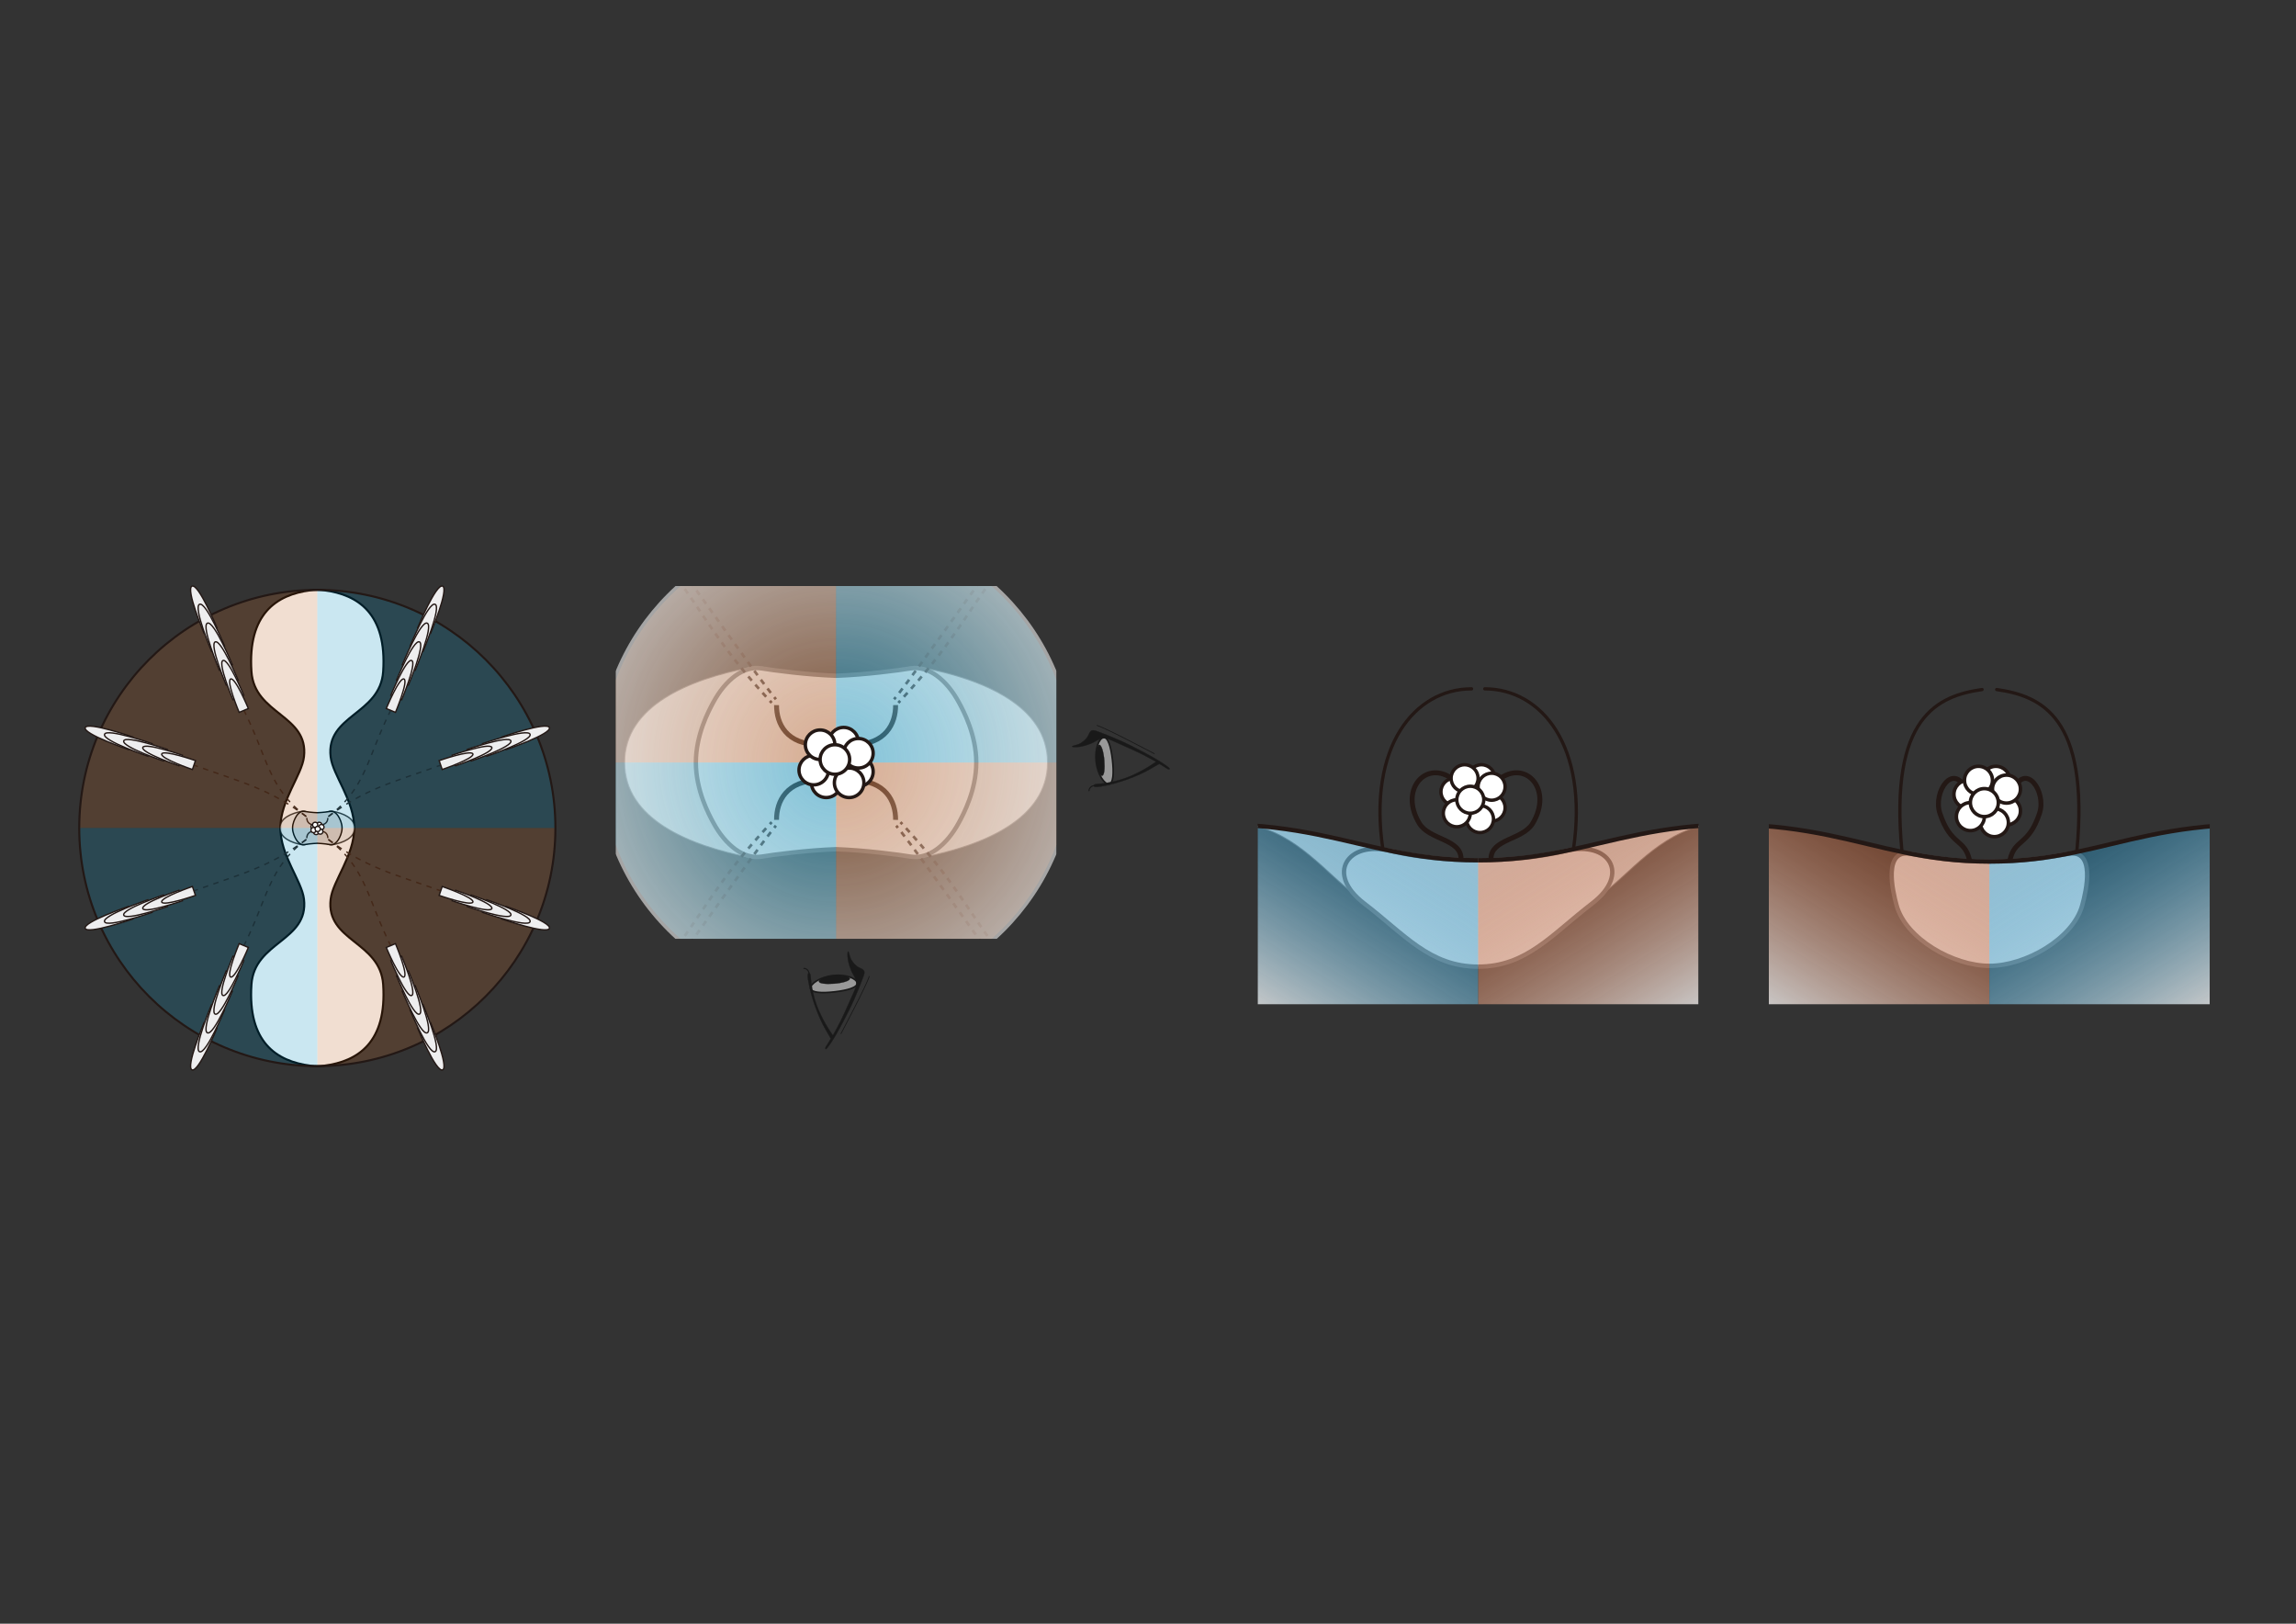 <?xml version="1.0" encoding="utf-8"?>
<!-- Generator: Adobe Illustrator 15.0.0, SVG Export Plug-In . SVG Version: 6.00 Build 0)  -->
<!DOCTYPE svg PUBLIC "-//W3C//DTD SVG 1.1//EN" "http://www.w3.org/Graphics/SVG/1.1/DTD/svg11.dtd">
<svg version="1.1" id="レイヤー_1" xmlns="http://www.w3.org/2000/svg" xmlns:xlink="http://www.w3.org/1999/xlink" x="0px"
	 y="0px" width="841.89px" height="595.28px" viewBox="0 0 841.89 595.28" enable-background="new 0 0 841.89 595.28"
	 xml:space="preserve">
<rect x="0" y="0" width="841.89" height="595.28" fill="#333333" stroke="none"/>
<g>
	<defs>
		<rect id="SVGID_1_" x="648.585" y="238.862" width="161.689" height="129.392"/>
	</defs>
	<clipPath id="SVGID_2_">
		<use xlink:href="#SVGID_1_"  overflow="visible"/>
	</clipPath>
	<g clip-path="url(#SVGID_2_)">
		<path fill="#C8C9CA" stroke="#595757" stroke-width="1.597" stroke-miterlimit="10" d="M729.469,354.097
			c13.229,0,30.604-9.921,34.012-22.115c1.47-5.282,5.065-20.849-5.204-18.955c-7.808,1.438-16.102,2.813-28.814,2.813
			c-12.714,0-21.518-1.451-28.81-2.813c-10.266-1.918-6.678,13.673-5.202,18.955c3.406,12.194,20.781,22.115,34.012,22.115"/>
		<g opacity="0.75">
			<linearGradient id="SVGID_3_" gradientUnits="userSpaceOnUse" x1="693.747" y1="293.125" x2="645.926" y2="369.654">
				<stop  offset="0" style="stop-color:#E95513;stop-opacity:0.35"/>
				<stop  offset="0.549" style="stop-color:#F5B497;stop-opacity:0.707"/>
				<stop  offset="1" style="stop-color:#FFFFFF"/>
			</linearGradient>
			<path fill="url(#SVGID_3_)" d="M729.462,393.107v-77.666c-47.904,0-62.15-22.244-142.219-9.017
				C613.444,357.944,667.703,393.107,729.462,393.107z"/>
			
				<linearGradient id="SVGID_4_" gradientUnits="userSpaceOnUse" x1="214.37" y1="293.123" x2="166.549" y2="369.653" gradientTransform="matrix(-1 0 0 1 979.547 0)">
				<stop  offset="0" style="stop-color:#009FE8;stop-opacity:0.35"/>
				<stop  offset="0.582" style="stop-color:#97D8F6;stop-opacity:0.728"/>
				<stop  offset="1" style="stop-color:#FFFFFF"/>
			</linearGradient>
			<path fill="url(#SVGID_4_)" d="M729.462,393.107v-77.666c47.904,0,62.152-22.244,142.221-9.017
				C845.479,357.944,791.219,393.107,729.462,393.107z"/>
		</g>
		<path fill="none" stroke="#231815" stroke-width="1.597" stroke-miterlimit="10" d="M871.683,306.428
			c-80.068-13.233-94.316,9.412-142.221,9.412c-47.907,0-62.154-22.646-142.219-9.412"/>
		<path fill="none" stroke="#231815" stroke-width="1.198" stroke-linecap="round" stroke-miterlimit="10" d="M697.378,311.854
			c-4.591-49.123,13.129-56.716,29.398-59.058"/>
		<path fill="none" stroke="#231815" stroke-width="1.198" stroke-linecap="round" stroke-miterlimit="10" d="M761.55,311.854
			c4.589-49.123-13.135-56.712-29.4-59.056"/>
		<g>
			<path fill="none" stroke="#231815" stroke-width="1.798" stroke-miterlimit="10" d="M736.997,315.274
				c1.823-7.967,6.815-4.992,10.845-17.088c2.656-7.975-5.088-19-9.597-8.54"/>
			<path fill="none" stroke="#231815" stroke-width="1.798" stroke-miterlimit="10" d="M722.158,315.274
				c-1.821-7.967-6.813-4.992-10.845-17.088c-2.654-7.975,5.088-19,9.597-8.54"/>
		</g>
		<g>
			<circle fill="#FFFFFF" stroke="#231815" stroke-width="1.285" stroke-miterlimit="10" cx="731.864" cy="286.074" r="5.133"/>
			<circle fill="#FFFFFF" stroke="#231815" stroke-width="1.285" stroke-miterlimit="10" cx="735.725" cy="297.28" r="5.132"/>
			<circle fill="#FFFFFF" stroke="#231815" stroke-width="1.285" stroke-miterlimit="10" cx="735.725" cy="289.296" r="5.132"/>
			<path fill="#FFFFFF" stroke="#231815" stroke-width="1.285" stroke-miterlimit="10" d="M726.73,291.204
				c0,2.836-2.298,5.133-5.133,5.133c-2.831,0-5.131-2.297-5.131-5.133c0-2.832,2.3-5.13,5.131-5.13
				C724.433,286.074,726.73,288.372,726.73,291.204z"/>
			<circle fill="#FFFFFF" stroke="#231815" stroke-width="1.285" stroke-miterlimit="10" cx="725.46" cy="286.074" r="5.133"/>
			<circle fill="#FFFFFF" stroke="#231815" stroke-width="1.285" stroke-miterlimit="10" cx="731.306" cy="301.601" r="5.133"/>
			<circle fill="#FFFFFF" stroke="#231815" stroke-width="1.285" stroke-miterlimit="10" cx="722.492" cy="299.386" r="5.132"/>
			<path fill="#FFFFFF" stroke="#231815" stroke-width="1.285" stroke-miterlimit="10" d="M732.754,294.251
				c0,2.836-2.295,5.131-5.133,5.131c-2.832,0-5.132-2.295-5.132-5.131c0-2.832,2.3-5.131,5.132-5.131
				C730.459,289.12,732.754,291.419,732.754,294.251z"/>
		</g>
	</g>
</g>
<g>
	<defs>
		<rect id="SVGID_5_" x="461.13" y="238.862" width="161.689" height="129.392"/>
	</defs>
	<clipPath id="SVGID_6_">
		<use xlink:href="#SVGID_5_"  overflow="visible"/>
	</clipPath>
	<g clip-path="url(#SVGID_6_)">
		<path opacity="0.8" fill="#DBDCDC" stroke="#595757" stroke-width="0.399" stroke-miterlimit="10" d="M541.975,315.386
			c-32.968,0-49.997-10.537-83.517-12.793l0.003-0.032c16.675,2.611,28.879,18.625,37.775,24.97
			c11.727,8.36,21.357,24.969,45.738,24.969"/>
		<path opacity="0.8" fill="#DBDCDC" stroke="#595757" stroke-width="0.399" stroke-miterlimit="10" d="M542.037,315.386
			c32.97,0,49.999-10.537,83.517-12.793l-0.003-0.032c-16.673,2.611-28.878,18.625-37.775,24.97
			c-11.727,8.36-21.357,24.969-45.738,24.969"/>
		<path fill="#C8C9CA" stroke="#595757" stroke-width="1.597" stroke-miterlimit="10" d="M542.037,354.389
			c17.754,0,27.081-11.942,41.759-23.161c14.387-10.994,5.914-23.009-9.428-19.343c-9.184,2.195-20.768,3.501-32.331,3.501h-0.029
			h-0.033c-11.563,0-23.147-1.306-32.329-3.501c-15.346-3.666-23.814,8.349-9.429,19.343c14.678,11.219,24.004,23.161,41.758,23.161
			"/>
		<g opacity="0.75">
			
				<linearGradient id="SVGID_7_" gradientUnits="userSpaceOnUse" x1="720.905" y1="293.124" x2="673.085" y2="369.652" gradientTransform="matrix(-1 0 0 1 1298.596 0)">
				<stop  offset="0" style="stop-color:#E95513;stop-opacity:0.35"/>
				<stop  offset="0.549" style="stop-color:#F5B497;stop-opacity:0.707"/>
				<stop  offset="1" style="stop-color:#FFFFFF"/>
			</linearGradient>
			<path fill="url(#SVGID_7_)" d="M541.975,393.107v-77.665c47.904,0,62.152-22.248,142.221-9.016
				C657.992,357.941,603.731,393.107,541.975,393.107z"/>
			
				<linearGradient id="SVGID_8_" gradientUnits="userSpaceOnUse" x1="187.209" y1="293.125" x2="139.389" y2="369.653" gradientTransform="matrix(1 0 0 1 319.049 0)">
				<stop  offset="0" style="stop-color:#009FE8;stop-opacity:0.35"/>
				<stop  offset="0.582" style="stop-color:#97D8F6;stop-opacity:0.728"/>
				<stop  offset="1" style="stop-color:#FFFFFF"/>
			</linearGradient>
			<path fill="url(#SVGID_8_)" d="M541.975,393.107v-77.665c-47.903,0-62.15-22.248-142.221-9.016
				C425.957,357.941,480.217,393.107,541.975,393.107z"/>
		</g>
		<path fill="none" stroke="#231815" stroke-width="1.198" stroke-linecap="round" stroke-miterlimit="10" d="M507.078,311.393
			c-5.606-37.817,11.723-58.852,32.5-58.852"/>
		<g>
			<g>
				<path fill="none" stroke="#231815" stroke-width="1.597" stroke-miterlimit="10" d="M399.754,306.371
					c80.07-13.228,94.317,9.015,142.221,9.015"/>
			</g>
		</g>
		<path fill="none" stroke="#231815" stroke-width="1.198" stroke-linecap="round" stroke-miterlimit="10" d="M576.934,311.393
			c5.608-37.817-11.722-58.852-32.498-58.852"/>
		<g>
			<g>
				<path fill="none" stroke="#231815" stroke-width="1.597" stroke-miterlimit="10" d="M684.195,306.371
					c-80.066-13.228-94.313,9.015-142.221,9.015"/>
			</g>
		</g>
		<g>
			<path fill="none" stroke="#231815" stroke-width="1.806" stroke-miterlimit="10" d="M546.714,314.828
				c0-7.269,11.616-6.887,15.27-12.934c7.38-12.209-2.03-22.95-11.439-16.788"/>
			<path fill="none" stroke="#231815" stroke-width="1.806" stroke-miterlimit="10" d="M535.722,314.828
				c0-7.269-11.616-6.887-15.269-12.934c-7.38-12.209,2.028-22.95,11.439-16.788"/>
		</g>
		<g>
			<circle fill="#FFFFFF" stroke="#231815" stroke-width="1.239" stroke-miterlimit="10" cx="543.212" cy="285.315" r="4.949"/>
			<circle fill="#FFFFFF" stroke="#231815" stroke-width="1.239" stroke-miterlimit="10" cx="546.934" cy="296.12" r="4.949"/>
			<path fill="#FFFFFF" stroke="#231815" stroke-width="1.239" stroke-miterlimit="10" d="M551.883,288.425
				c0,2.733-2.216,4.949-4.948,4.949c-2.73,0-4.95-2.216-4.95-4.949c0-2.732,2.22-4.948,4.95-4.948
				C549.667,283.477,551.883,285.692,551.883,288.425z"/>
			<path fill="#FFFFFF" stroke="#231815" stroke-width="1.239" stroke-miterlimit="10" d="M538.264,290.265
				c0,2.733-2.214,4.949-4.95,4.949c-2.729,0-4.946-2.216-4.946-4.949c0-2.734,2.217-4.949,4.946-4.949
				C536.05,285.315,538.264,287.53,538.264,290.265z"/>
			<circle fill="#FFFFFF" stroke="#231815" stroke-width="1.239" stroke-miterlimit="10" cx="537.036" cy="285.318" r="4.948"/>
			<circle fill="#FFFFFF" stroke="#231815" stroke-width="1.239" stroke-miterlimit="10" cx="542.674" cy="300.286" r="4.949"/>
			<circle fill="#FFFFFF" stroke="#231815" stroke-width="1.239" stroke-miterlimit="10" cx="534.176" cy="298.152" r="4.948"/>
			<circle fill="#FFFFFF" stroke="#231815" stroke-width="1.239" stroke-miterlimit="10" cx="539.122" cy="293.2" r="4.948"/>
		</g>
	</g>
</g>
<g>
	<g>
		<g>
			<path fill="#F2F2F2" stroke="#000000" stroke-width="0.75" stroke-miterlimit="10" d="M129.885,303.556
				c0-10.137-7.839-19.314-8.641-26.056c-1.839-15.461,18.202-15.461,19.255-31.335c1.397-21.064-9.109-28.14-21.606-29.743
				c-0.893-0.114-1.74-0.167-2.542-0.162c-0.802-0.005-1.649,0.048-2.542,0.162c-12.497,1.603-23.002,8.678-21.606,29.743
				c1.053,15.875,21.094,15.875,19.255,31.335c-0.802,6.742-8.641,15.919-8.641,26.056c0,10.14,7.839,19.318,8.641,26.06
				c1.839,15.46-18.202,15.46-19.255,31.338c-1.396,21.062,9.109,28.138,21.606,29.74c0.893,0.115,1.74,0.168,2.542,0.164
				c0.802,0.004,1.649-0.049,2.542-0.164c12.497-1.603,23.003-8.679,21.606-29.74c-1.053-15.878-21.094-15.878-19.255-31.338
				C122.046,322.874,129.885,313.695,129.885,303.556z"/>
		</g>
		<g>
			<path opacity="0.8" fill="#DBDCDC" stroke="#000000" stroke-width="0.5" stroke-miterlimit="10" d="M116.351,307.31
				c1.321,0,3.418,2.813,5.576,2.397c3.952-0.764,8.112-2.491,8.112-6.147v-0.002c0-3.656-4.161-5.383-8.112-6.148
				c-2.158-0.416-4.255,2.398-5.575,2.398c-1.322,0-3.418-2.814-5.577-2.398c-3.951,0.766-8.112,2.492-8.112,6.148v0.002
				c0,3.656,4.162,5.384,8.112,6.147C112.934,310.123,115.03,307.31,116.351,307.31z"/>
			<path fill="#C8C9CA" stroke="#000000" stroke-width="0.5" stroke-miterlimit="10" d="M125.428,303.56
				c0,1.791-0.825,3.332-1.125,3.888c-0.793,1.472-1.978,2.394-3.135,2.201c-0.732-0.122-2.965-0.418-4.816-0.479
				c-1.853,0.061-4.084,0.356-4.815,0.479c-1.158,0.192-2.342-0.729-3.136-2.201c-0.299-0.556-1.125-2.097-1.125-3.888
				c0-1.793,0.826-3.334,1.125-3.893c0.793-1.47,1.978-2.394,3.135-2.2c0.732,0.123,2.963,0.418,4.815,0.478
				c1.852-0.06,4.084-0.354,4.816-0.478c1.158-0.193,2.342,0.73,3.135,2.2C124.603,300.226,125.428,301.767,125.428,303.56z"/>
			<g>
				<g>
					<g>
						<path fill="none" stroke="#231815" stroke-width="0.5" stroke-miterlimit="10" d="M115.289,302.405
							c-2.158,0-2.797-1.369-2.791-2.561"/>
						<path fill="none" stroke="#231815" stroke-width="0.5" stroke-miterlimit="10" d="M117.414,302.405
							c2.159,0,2.799-1.369,2.792-2.561"/>
						<path fill="none" stroke="#231815" stroke-width="0.5" stroke-miterlimit="10" d="M117.414,304.71
							c2.158,0,2.799,1.369,2.792,2.561"/>
						<path fill="none" stroke="#231815" stroke-width="0.5" stroke-miterlimit="10" d="M115.289,304.71
							c-2.159,0-2.797,1.371-2.791,2.563"/>
					</g>
				</g>
				<g>
					<g>
						<path fill="none" stroke="#231815" stroke-width="0.5" stroke-miterlimit="10" stroke-dasharray="2" d="M120.394,307.764
							c13.78,10.3,23.237,12.371,41.52,18.945"/>
						<path fill="none" stroke="#231815" stroke-width="0.5" stroke-miterlimit="10" stroke-dasharray="2" d="M120.394,307.764
							c14.035,10.479,14.125,21.646,23.132,39.48"/>
					</g>
					<g>
						<path fill="none" stroke="#231815" stroke-width="0.5" stroke-miterlimit="10" stroke-dasharray="2" d="M112.31,307.764
							c-13.78,10.3-23.237,12.371-41.52,18.945"/>
						<path fill="none" stroke="#231815" stroke-width="0.5" stroke-miterlimit="10" stroke-dasharray="2" d="M112.31,307.764
							c-14.034,10.479-14.125,21.646-23.132,39.48"/>
					</g>
					<g>
						<path fill="none" stroke="#231815" stroke-width="0.5" stroke-miterlimit="10" stroke-dasharray="2" d="M120.394,299.353
							c13.78-10.299,23.237-12.371,41.52-18.946"/>
						<path fill="none" stroke="#231815" stroke-width="0.5" stroke-miterlimit="10" stroke-dasharray="2" d="M120.394,299.353
							c14.035-10.479,14.125-21.648,23.132-39.482"/>
					</g>
					<g>
						<path fill="none" stroke="#231815" stroke-width="0.5" stroke-miterlimit="10" stroke-dasharray="2" d="M112.31,299.353
							c-13.78-10.299-23.237-12.371-41.52-18.946"/>
						<path fill="none" stroke="#231815" stroke-width="0.5" stroke-miterlimit="10" stroke-dasharray="2" d="M112.31,299.353
							c-14.034-10.479-14.125-21.648-23.132-39.482"/>
					</g>
				</g>
			</g>
		</g>
		<g>
			<g>
				<g>
					<g opacity="0.5">
						<path opacity="0.33" fill="#ED772C" d="M116.353,390.858c48.215,0,87.3-39.084,87.3-87.301h-87.3"/>
						<path opacity="0.33" fill="#ED772C" d="M116.353,216.257c-48.216,0-87.302,39.086-87.302,87.3h87.302"/>
						<path opacity="0.33" fill="#00B2EC" d="M29.051,303.558c0,48.217,39.085,87.301,87.302,87.301v-87.301"/>
						<path opacity="0.33" fill="#00B2EC" d="M203.653,303.558c0-48.214-39.085-87.3-87.3-87.3v87.3"/>
					</g>
					<circle fill="none" stroke="#231815" stroke-width="0.75" stroke-miterlimit="10" cx="116.353" cy="303.558" r="87.3"/>
				</g>
				<g>
					<g>
						<path fill="#EEEEEF" stroke="#231815" stroke-width="0.5" stroke-miterlimit="10" d="M185.598,332.318l-1.585,4.606
							c0,0,16.641,5.771,17.446,3.423C202.267,337.999,185.598,332.318,185.598,332.318z"/>
						<path fill="#EEEEEF" stroke="#231815" stroke-width="0.5" stroke-miterlimit="10" d="M178.505,329.879l-1.583,4.608
							c0,0,16.638,5.77,17.446,3.421C195.175,335.562,178.505,329.879,178.505,329.879z"/>
						<path fill="#EEEEEF" stroke="#231815" stroke-width="0.5" stroke-miterlimit="10" d="M172.792,328.13l-1.453,4.226
							c0,0,15.257,5.29,15.998,3.137C188.077,333.34,172.792,328.13,172.792,328.13z"/>
						<path fill="#EEEEEF" stroke="#231815" stroke-width="0.5" stroke-miterlimit="10" d="M167.114,326.393l-1.32,3.843
							c0,0,13.874,4.811,14.549,2.853C181.016,331.129,167.114,326.393,167.114,326.393z"/>
						<path fill="#EEEEEF" stroke="#231815" stroke-width="0.5" stroke-miterlimit="10" d="M162.147,325.005l-1.123,3.268
							c0,0,11.802,4.093,12.375,2.429C173.969,329.033,162.147,325.005,162.147,325.005z"/>
					</g>
					<g>
						<path fill="#EEEEEF" stroke="#231815" stroke-width="0.5" stroke-miterlimit="10" d="M157.906,374.98l-4.755,1.979
							c0,0,6.722,16.276,9.146,15.267C164.721,391.219,157.906,374.98,157.906,374.98z"/>
						<path fill="#EEEEEF" stroke="#231815" stroke-width="0.5" stroke-miterlimit="10" d="M155.139,368.33l-4.756,1.979
							c0,0,6.722,16.279,9.147,15.271C161.953,384.57,155.139,368.33,155.139,368.33z"/>
						<path fill="#EEEEEF" stroke="#231815" stroke-width="0.5" stroke-miterlimit="10" d="M152.256,361.406l-4.755,1.98
							c0,0,6.723,16.278,9.146,15.27C159.069,377.648,152.256,361.406,152.256,361.406z"/>
						<path fill="#EEEEEF" stroke="#231815" stroke-width="0.5" stroke-miterlimit="10" d="M149.764,355.977l-4.36,1.814
							c0,0,6.165,14.926,8.386,14C156.013,370.867,149.764,355.977,149.764,355.977z"/>
						<path fill="#EEEEEF" stroke="#231815" stroke-width="0.5" stroke-miterlimit="10" d="M147.287,350.581l-3.966,1.65
							c0,0,5.605,13.572,7.626,12.732C152.969,364.121,147.287,350.581,147.287,350.581z"/>
						<path fill="#EEEEEF" stroke="#231815" stroke-width="0.5" stroke-miterlimit="10" d="M145.012,345.952l-3.373,1.403
							c0,0,4.768,11.545,6.487,10.827C149.845,357.468,145.012,345.952,145.012,345.952z"/>
					</g>
					<g>
						<path fill="#EEEEEF" stroke="#231815" stroke-width="0.5" stroke-miterlimit="10" d="M47.105,332.318l1.584,4.606
							c0,0-16.64,5.771-17.445,3.423C30.437,337.999,47.105,332.318,47.105,332.318z"/>
						<path fill="#EEEEEF" stroke="#231815" stroke-width="0.5" stroke-miterlimit="10" d="M54.199,329.879l1.583,4.608
							c0,0-16.639,5.77-17.446,3.421C37.528,335.562,54.199,329.879,54.199,329.879z"/>
						<path fill="#EEEEEF" stroke="#231815" stroke-width="0.5" stroke-miterlimit="10" d="M59.911,328.13l1.454,4.226
							c0,0-15.257,5.29-15.999,3.137C44.626,333.34,59.911,328.13,59.911,328.13z"/>
						<path fill="#EEEEEF" stroke="#231815" stroke-width="0.5" stroke-miterlimit="10" d="M65.589,326.393l1.32,3.843
							c0,0-13.874,4.811-14.548,2.853C51.688,331.129,65.589,326.393,65.589,326.393z"/>
						<path fill="#EEEEEF" stroke="#231815" stroke-width="0.5" stroke-miterlimit="10" d="M70.556,325.005l1.124,3.268
							c0,0-11.802,4.093-12.375,2.429C58.734,329.033,70.556,325.005,70.556,325.005z"/>
					</g>
					<g>
						<path fill="#EEEEEF" stroke="#231815" stroke-width="0.5" stroke-miterlimit="10" d="M74.797,374.98l4.755,1.979
							c0,0-6.722,16.276-9.146,15.267C67.982,391.219,74.797,374.98,74.797,374.98z"/>
						<path fill="#EEEEEF" stroke="#231815" stroke-width="0.5" stroke-miterlimit="10" d="M77.564,368.33l4.756,1.979
							c0,0-6.721,16.279-9.146,15.271C70.75,384.57,77.564,368.33,77.564,368.33z"/>
						<path fill="#EEEEEF" stroke="#231815" stroke-width="0.5" stroke-miterlimit="10" d="M80.447,361.406l4.756,1.98
							c0,0-6.723,16.278-9.146,15.27C73.634,377.648,80.447,361.406,80.447,361.406z"/>
						<path fill="#EEEEEF" stroke="#231815" stroke-width="0.5" stroke-miterlimit="10" d="M82.938,355.977l4.361,1.814
							c0,0-6.164,14.926-8.386,14C76.691,370.867,82.938,355.977,82.938,355.977z"/>
						<path fill="#EEEEEF" stroke="#231815" stroke-width="0.5" stroke-miterlimit="10" d="M85.416,350.581l3.966,1.65
							c0,0-5.605,13.572-7.625,12.732C79.734,364.121,85.416,350.581,85.416,350.581z"/>
						<path fill="#EEEEEF" stroke="#231815" stroke-width="0.5" stroke-miterlimit="10" d="M87.691,345.952l3.373,1.403
							c0,0-4.769,11.545-6.486,10.827C82.859,357.468,87.691,345.952,87.691,345.952z"/>
					</g>
					<g>
						<path fill="#EEEEEF" stroke="#231815" stroke-width="0.5" stroke-miterlimit="10" d="M185.598,274.801l-1.585-4.606
							c0,0,16.641-5.771,17.446-3.423C202.267,269.118,185.598,274.801,185.598,274.801z"/>
						<path fill="#EEEEEF" stroke="#231815" stroke-width="0.5" stroke-miterlimit="10" d="M178.505,277.238l-1.583-4.608
							c0,0,16.638-5.77,17.446-3.421C195.175,271.558,178.505,277.238,178.505,277.238z"/>
						<path fill="#EEEEEF" stroke="#231815" stroke-width="0.5" stroke-miterlimit="10" d="M172.792,278.989l-1.453-4.226
							c0,0,15.257-5.29,15.998-3.138C188.077,273.78,172.792,278.989,172.792,278.989z"/>
						<path fill="#EEEEEF" stroke="#231815" stroke-width="0.5" stroke-miterlimit="10" d="M167.114,280.725l-1.32-3.841
							c0,0,13.874-4.811,14.549-2.853C181.016,275.99,167.114,280.725,167.114,280.725z"/>
						<path fill="#EEEEEF" stroke="#231815" stroke-width="0.5" stroke-miterlimit="10" d="M162.147,282.112l-1.123-3.266
							c0,0,11.802-4.094,12.375-2.428C173.969,278.084,162.147,282.112,162.147,282.112z"/>
					</g>
					<g>
						<path fill="#EEEEEF" stroke="#231815" stroke-width="0.5" stroke-miterlimit="10" d="M157.906,232.138l-4.755-1.98
							c0,0,6.722-16.277,9.146-15.269C164.721,215.898,157.906,232.138,157.906,232.138z"/>
						<path fill="#EEEEEF" stroke="#231815" stroke-width="0.5" stroke-miterlimit="10" d="M155.139,238.787l-4.756-1.979
							c0,0,6.722-16.279,9.147-15.271C161.953,222.546,155.139,238.787,155.139,238.787z"/>
						<path fill="#EEEEEF" stroke="#231815" stroke-width="0.5" stroke-miterlimit="10" d="M152.256,245.711l-4.755-1.98
							c0,0,6.723-16.277,9.146-15.27C159.069,229.469,152.256,245.711,152.256,245.711z"/>
						<path fill="#EEEEEF" stroke="#231815" stroke-width="0.5" stroke-miterlimit="10" d="M149.764,251.142l-4.36-1.815
							c0,0,6.165-14.926,8.386-14C156.013,236.251,149.764,251.142,149.764,251.142z"/>
						<path fill="#EEEEEF" stroke="#231815" stroke-width="0.5" stroke-miterlimit="10" d="M147.287,256.536l-3.966-1.648
							c0,0,5.605-13.574,7.626-12.734C152.969,242.997,147.287,256.536,147.287,256.536z"/>
						<path fill="#EEEEEF" stroke="#231815" stroke-width="0.5" stroke-miterlimit="10" d="M145.012,261.165l-3.373-1.404
							c0,0,4.768-11.544,6.487-10.827C149.845,249.65,145.012,261.165,145.012,261.165z"/>
					</g>
					<g>
						<path fill="#EEEEEF" stroke="#231815" stroke-width="0.5" stroke-miterlimit="10" d="M47.105,274.801l1.584-4.606
							c0,0-16.64-5.771-17.445-3.423C30.437,269.118,47.105,274.801,47.105,274.801z"/>
						<path fill="#EEEEEF" stroke="#231815" stroke-width="0.5" stroke-miterlimit="10" d="M54.199,277.238l1.583-4.608
							c0,0-16.639-5.77-17.446-3.421S54.199,277.238,54.199,277.238z"/>
						<path fill="#EEEEEF" stroke="#231815" stroke-width="0.5" stroke-miterlimit="10" d="M59.911,278.989l1.454-4.226
							c0,0-15.257-5.29-15.999-3.138C44.626,273.78,59.911,278.989,59.911,278.989z"/>
						<path fill="#EEEEEF" stroke="#231815" stroke-width="0.5" stroke-miterlimit="10" d="M65.589,280.725l1.32-3.841
							c0,0-13.874-4.811-14.548-2.853C51.688,275.99,65.589,280.725,65.589,280.725z"/>
						<path fill="#EEEEEF" stroke="#231815" stroke-width="0.5" stroke-miterlimit="10" d="M70.556,282.112l1.124-3.266
							c0,0-11.802-4.094-12.375-2.428C58.734,278.084,70.556,282.112,70.556,282.112z"/>
					</g>
					<g>
						<path fill="#EEEEEF" stroke="#231815" stroke-width="0.5" stroke-miterlimit="10" d="M74.797,232.138l4.755-1.98
							c0,0-6.722-16.277-9.146-15.269C67.982,215.898,74.797,232.138,74.797,232.138z"/>
						<path fill="#EEEEEF" stroke="#231815" stroke-width="0.5" stroke-miterlimit="10" d="M77.564,238.787l4.756-1.979
							c0,0-6.721-16.279-9.146-15.271C70.75,222.546,77.564,238.787,77.564,238.787z"/>
						<path fill="#EEEEEF" stroke="#231815" stroke-width="0.5" stroke-miterlimit="10" d="M80.447,245.711l4.756-1.98
							c0,0-6.723-16.277-9.146-15.27C73.634,229.469,80.447,245.711,80.447,245.711z"/>
						<path fill="#EEEEEF" stroke="#231815" stroke-width="0.5" stroke-miterlimit="10" d="M82.938,251.142l4.361-1.815
							c0,0-6.164-14.926-8.386-14C76.691,236.251,82.938,251.142,82.938,251.142z"/>
						<path fill="#EEEEEF" stroke="#231815" stroke-width="0.5" stroke-miterlimit="10" d="M85.416,256.536l3.966-1.648
							c0,0-5.605-13.574-7.625-12.734C79.734,242.997,85.416,256.536,85.416,256.536z"/>
						<path fill="#EEEEEF" stroke="#231815" stroke-width="0.5" stroke-miterlimit="10" d="M87.691,261.165l3.373-1.404
							c0,0-4.769-11.544-6.486-10.827C82.859,249.65,87.691,261.165,87.691,261.165z"/>
					</g>
				</g>
			</g>
			<g>
				<circle fill="#FFFFFF" stroke="#231815" stroke-width="0.5" stroke-miterlimit="10" cx="114.965" cy="303.121" r="0.956"/>
				<circle fill="#FFFFFF" stroke="#231815" stroke-width="0.5" stroke-miterlimit="10" cx="117.05" cy="302.402" r="0.955"/>
				<circle fill="#FFFFFF" stroke="#231815" stroke-width="0.5" stroke-miterlimit="10" cx="115.565" cy="302.402" r="0.955"/>
				<circle fill="#FFFFFF" stroke="#231815" stroke-width="0.5" stroke-miterlimit="10" cx="115.92" cy="305.032" r="0.956"/>
				<circle fill="#FFFFFF" stroke="#231815" stroke-width="0.5" stroke-miterlimit="10" cx="114.965" cy="304.312" r="0.956"/>
				<circle fill="#FFFFFF" stroke="#231815" stroke-width="0.5" stroke-miterlimit="10" cx="117.855" cy="303.224" r="0.956"/>
				<circle fill="#FFFFFF" stroke="#231815" stroke-width="0.5" stroke-miterlimit="10" cx="117.443" cy="304.865" r="0.956"/>
				<circle fill="#FFFFFF" stroke="#231815" stroke-width="0.5" stroke-miterlimit="10" cx="116.487" cy="303.91" r="0.956"/>
			</g>
		</g>
	</g>
	<g>
		<g opacity="0.5">
			<path fill="#FFFFFF" stroke="#000000" stroke-width="0.6" stroke-miterlimit="10" d="M401.942,279.259
				c0.544,4.709,3.039,8.38,4.687,8.189c1.65-0.19,1.827-4.169,1.284-8.879c-0.543-4.709-1.601-8.38-3.25-8.19
				C403.014,270.569,401.398,274.549,401.942,279.259z"/>
			<path stroke="#000000" stroke-width="0.095" stroke-miterlimit="10" d="M401.927,279.066c0.223,3.005,1.336,5.392,2.166,5.33
				c0.827-0.062,1.059-2.549,0.835-5.553c-0.223-3.005-1.022-5.837-1.852-5.775C402.249,273.13,401.704,276.062,401.927,279.066z"/>
			<path stroke="#000000" stroke-width="0.095" stroke-miterlimit="10" d="M428.453,281.314c-2.535-2.029-6.992-4.563-13.704-7.93
				c-5.953-2.987-12.007-5.128-12.371-5.266c-2.132-0.808-2.491-0.414-3.363,1.522c-0.666,1.48-2.541,2.792-3.361,3.127
				c-1.061,0.434-2.458,0.602-2.539,0.934c-0.051,0.214,1.286,0.27,2.724,0.099c1.125-0.134,3.828-0.867,5.461-1.813
				c2.792-1.617,3.764-1.682,6.407-0.508c2.146,0.955,4.97,2.236,7.931,3.553c3.87,1.723,8.249,4.25,8.249,4.25
				s-3.617,2.474-5.71,3.49c-2.093,1.015-7.181,4.06-16.298,4.68c-0.897,0.061-1.916,1.473,1.565,0.925
				c6.549-1.028,14.227-3.982,18.541-6.558c2.224-1.327,3.11-1.775,3.11-1.775s1.904,1.094,2.98,1.84
				C428.482,282.168,429.541,282.184,428.453,281.314z"/>
			<path fill="none" stroke="#000000" stroke-width="0.286" stroke-linecap="round" stroke-miterlimit="10" d="M423.252,276.308
				c-2.094-1.083-17.766-9.395-21-10.346"/>
			<path fill="none" stroke="#000000" stroke-width="0.4" stroke-linecap="round" stroke-miterlimit="10" d="M399.326,289.886
				c-0.063-0.952,1.021-2.073,2.509-1.894"/>
		</g>
		<g>
			<defs>
				<rect id="SVGID_9_" x="225.725" y="214.844" width="161.688" height="129.391"/>
			</defs>
			<clipPath id="SVGID_10_">
				<use xlink:href="#SVGID_9_"  overflow="visible"/>
			</clipPath>
			<g clip-path="url(#SVGID_10_)">
				<g>
					<path opacity="0.8" fill="#DBDCDC" stroke="#595757" stroke-width="0.399" stroke-miterlimit="10" d="M306.571,258.287
						c-7.482,0-19.358-15.929-31.584-13.569c-22.379,4.326-45.947,14.105-45.947,34.82v0.005c0,20.715,23.568,30.495,45.947,34.819
						c12.226,2.361,24.102-13.569,31.582-13.569c7.483,0,19.358,15.931,31.584,13.569c22.38-4.324,45.946-14.104,45.946-34.819
						v-0.005c0-20.715-23.566-30.494-45.946-34.82C325.926,242.358,314.052,258.287,306.571,258.287z"/>
					<path fill="#C8C9CA" stroke="#595757" stroke-width="1.597" stroke-miterlimit="10" d="M255.162,279.538
						c0-10.149,4.674-18.881,6.372-22.027c4.495-8.338,11.2-13.565,17.756-12.47c4.147,0.693,16.79,2.364,27.28,2.711
						c10.491-0.347,23.134-2.018,27.278-2.711c6.558-1.095,13.261,4.132,17.757,12.47c1.697,3.146,6.371,11.878,6.371,22.027
						c0,10.152-4.674,18.885-6.373,22.036c-4.494,8.333-11.2,13.56-17.755,12.466c-4.146-0.694-16.787-2.363-27.278-2.71
						c-10.49,0.347-23.133,2.016-27.28,2.71c-6.557,1.094-13.261-4.133-17.756-12.466
						C259.835,298.423,255.162,289.689,255.162,279.538z"/>
					<g>
						<path fill="none" stroke="#231815" stroke-width="1.806" stroke-miterlimit="10" d="M312.589,286.067
							c12.222,0,15.847,7.759,15.809,14.51"/>
						<path fill="none" stroke="#231815" stroke-width="1.806" stroke-miterlimit="10" d="M300.551,286.069
							c-12.223,0-15.848,7.759-15.809,14.504"/>
						<path fill="none" stroke="#231815" stroke-width="1.806" stroke-miterlimit="10" d="M300.551,273.01
							c-12.222,0-15.851-7.752-15.809-14.503"/>
						<path fill="none" stroke="#231815" stroke-width="1.806" stroke-miterlimit="10" d="M312.588,273.014
							c12.226,0,15.849-7.762,15.81-14.512"/>
					</g>
					<g>
						<g>
							<g>
								<g>
									<path fill="none" stroke="#231815" stroke-miterlimit="10" d="M423.474,397.224c-0.279-0.188-0.557-0.374-0.833-0.561"/>
									<path fill="none" stroke="#231815" stroke-miterlimit="10" stroke-dasharray="1.983,1.983" d="M420.998,395.552
										c-66.176-44.905-53.475-53.515-89.465-92.676"/>
									<path fill="none" stroke="#231815" stroke-miterlimit="10" d="M330.862,302.148c-0.226-0.243-0.453-0.487-0.682-0.733"/>
								</g>
							</g>
							<g>
								<g>
									<path fill="none" stroke="#231815" stroke-miterlimit="10" d="M328.619,302.708c0.2,0.242,0.41,0.5,0.63,0.773"/>
									<path fill="none" stroke="#231815" stroke-miterlimit="10" stroke-dasharray="2.019,2.019" d="M330.499,305.063
										c15.188,19.531,63.125,90.533,80.555,104.736"/>
									<path fill="none" stroke="#231815" stroke-miterlimit="10" d="M411.849,410.424c0.279,0.21,0.55,0.404,0.811,0.58"/>
								</g>
							</g>
						</g>
						<g>
							<g>
								<g>
									<path fill="none" stroke="#231815" stroke-miterlimit="10" d="M189.665,397.224c0.279-0.188,0.556-0.374,0.833-0.561"/>
									<path fill="none" stroke="#231815" stroke-miterlimit="10" stroke-dasharray="1.983,1.983" d="M192.14,395.552
										c66.175-44.905,53.477-53.515,89.469-92.676"/>
									<path fill="none" stroke="#231815" stroke-miterlimit="10" d="M282.28,302.148c0.226-0.243,0.453-0.487,0.682-0.733"/>
								</g>
							</g>
							<g>
								<g>
									<path fill="none" stroke="#231815" stroke-miterlimit="10" d="M284.52,302.708c-0.2,0.242-0.41,0.5-0.63,0.773"/>
									<path fill="none" stroke="#231815" stroke-miterlimit="10" stroke-dasharray="2.019,2.019" d="M282.64,305.063
										c-15.184,19.531-63.124,90.533-80.55,104.735"/>
									<path fill="none" stroke="#231815" stroke-miterlimit="10" d="M201.295,410.424c-0.279,0.21-0.55,0.403-0.811,0.58"/>
								</g>
							</g>
						</g>
						<g>
							<g>
								<g>
									<path fill="none" stroke="#231815" stroke-miterlimit="10" d="M422.693,161.854c-0.279,0.188-0.557,0.375-0.833,0.561"/>
									<path fill="none" stroke="#231815" stroke-miterlimit="10" stroke-dasharray="1.983,1.983" d="M420.218,163.526
										c-66.177,44.906-53.476,53.512-89.465,92.676"/>
									<path fill="none" stroke="#231815" stroke-miterlimit="10" d="M330.082,256.93c-0.226,0.244-0.453,0.488-0.682,0.734"/>
								</g>
							</g>
							<g>
								<g>
									<path fill="none" stroke="#231815" stroke-miterlimit="10" d="M327.838,256.37c0.2-0.242,0.41-0.5,0.63-0.773"/>
									<path fill="none" stroke="#231815" stroke-miterlimit="10" stroke-dasharray="2.019,2.019" d="M329.718,254.014
										c15.188-19.531,63.125-90.533,80.555-104.733"/>
									<path fill="none" stroke="#231815" stroke-miterlimit="10" d="M411.067,148.656c0.279-0.21,0.55-0.404,0.811-0.58"/>
								</g>
							</g>
						</g>
						<g>
							<g>
								<g>
									<path fill="none" stroke="#231815" stroke-miterlimit="10" d="M189.665,161.854c0.279,0.188,0.556,0.375,0.833,0.561"/>
									<path fill="none" stroke="#231815" stroke-miterlimit="10" stroke-dasharray="1.983,1.983" d="M192.14,163.526
										c66.175,44.906,53.477,53.512,89.469,92.676"/>
									<path fill="none" stroke="#231815" stroke-miterlimit="10" d="M282.28,256.93c0.226,0.244,0.453,0.488,0.682,0.734"/>
								</g>
							</g>
							<g>
								<g>
									<path fill="none" stroke="#231815" stroke-miterlimit="10" d="M284.52,256.37c-0.2-0.242-0.41-0.5-0.63-0.773"/>
									<path fill="none" stroke="#231815" stroke-miterlimit="10" stroke-dasharray="2.019,2.019" d="M282.641,254.014
										c-15.185-19.532-63.125-90.532-80.55-104.733"/>
									<path fill="none" stroke="#231815" stroke-miterlimit="10" d="M201.295,148.656c-0.279-0.211-0.55-0.404-0.811-0.581"/>
								</g>
							</g>
						</g>
					</g>
				</g>
				<g opacity="0.75">
					<g>
						<path opacity="0.5" fill="#ED772C" d="M306.568,365.781c47.627,0,86.239-38.609,86.239-86.237h-86.239"/>
						<path opacity="0.5" fill="#ED772C" d="M306.568,193.3c-47.626,0-86.237,38.611-86.237,86.245h86.237"/>
						<path opacity="0.5" fill="#00B2EC" d="M220.331,279.544c0,47.627,38.611,86.237,86.237,86.237v-86.237"/>
						<path opacity="0.5" fill="#00B2EC" d="M392.807,279.544c0-47.633-38.608-86.245-86.239-86.245v86.245"/>
					</g>
					
						<radialGradient id="SVGID_11_" cx="131.685" cy="270.558" r="87.471" gradientTransform="matrix(0 1 -1 0 577.127 147.856)" gradientUnits="userSpaceOnUse">
						<stop  offset="0" style="stop-color:#FFFFFF;stop-opacity:0"/>
						<stop  offset="0.908" style="stop-color:#FFFFFF;stop-opacity:0.681"/>
						<stop  offset="1" style="stop-color:#FFFFFF;stop-opacity:0.75"/>
					</radialGradient>
					<path fill="url(#SVGID_11_)" d="M306.571,367.013c-48.313,0-87.472-39.161-87.472-87.473c0-48.309,39.159-87.472,87.472-87.472
						c48.307,0,87.47,39.163,87.47,87.472C394.041,327.852,354.877,367.013,306.571,367.013z"/>
				</g>
				<g>
					<circle fill="#FFFFFF" stroke="#231815" stroke-width="1.239" stroke-miterlimit="10" cx="314.757" cy="282.916" r="5.412"/>
					<circle fill="#FFFFFF" stroke="#231815" stroke-width="1.239" stroke-miterlimit="10" cx="302.943" cy="286.988" r="5.412"/>
					<path fill="#FFFFFF" stroke="#231815" stroke-width="1.239" stroke-miterlimit="10" d="M311.359,292.399
						c-2.991,0-5.415-2.423-5.415-5.411c0-2.985,2.424-5.412,5.415-5.412c2.989,0,5.413,2.427,5.413,5.412
						C316.771,289.977,314.348,292.399,311.359,292.399z"/>
					<circle fill="#FFFFFF" stroke="#231815" stroke-width="1.239" stroke-miterlimit="10" cx="309.346" cy="272.092" r="5.412"/>
					<path fill="#FFFFFF" stroke="#231815" stroke-width="1.239" stroke-miterlimit="10" d="M314.757,281.576
						c-2.99,0-5.411-2.424-5.411-5.414c0-2.984,2.421-5.411,5.411-5.411c2.989,0,5.411,2.427,5.411,5.411
						C320.168,279.152,317.746,281.576,314.757,281.576z"/>
					<circle fill="#FFFFFF" stroke="#231815" stroke-width="1.239" stroke-miterlimit="10" cx="298.384" cy="282.329" r="5.412"/>
					<path fill="#FFFFFF" stroke="#231815" stroke-width="1.239" stroke-miterlimit="10" d="M300.717,278.447
						c-2.989,0-5.411-2.423-5.411-5.411c0-2.992,2.422-5.414,5.411-5.414c2.991,0,5.413,2.422,5.413,5.414
						C306.13,276.024,303.708,278.447,300.717,278.447z"/>
					<path fill="#FFFFFF" stroke="#231815" stroke-width="1.239" stroke-miterlimit="10" d="M306.134,283.855
						c-2.992,0-5.413-2.422-5.413-5.41c0-2.989,2.42-5.414,5.413-5.414c2.989,0,5.41,2.425,5.41,5.414
						C311.544,281.434,309.124,283.855,306.134,283.855z"/>
				</g>
			</g>
		</g>
		<g opacity="0.5">
			<path fill="#FFFFFF" stroke="#000000" stroke-width="0.6" stroke-miterlimit="10" d="M305.421,357.649
				c-4.709,0.544-8.38,3.039-8.189,4.688c0.189,1.649,4.169,1.826,8.879,1.283c4.709-0.544,8.38-1.601,8.191-3.251
				C314.111,358.722,310.132,357.106,305.421,357.649z"/>
			<path stroke="#000000" stroke-width="0.095" stroke-miterlimit="10" d="M305.614,357.635c-3.005,0.224-5.392,1.337-5.331,2.166
				c0.062,0.826,2.549,1.06,5.554,0.835c3.005-0.224,5.836-1.022,5.775-1.853C311.55,357.957,308.619,357.411,305.614,357.635z"/>
			<path stroke="#000000" stroke-width="0.095" stroke-miterlimit="10" d="M303.365,384.161c2.03-2.535,4.563-6.992,7.931-13.704
				c2.987-5.952,5.128-12.007,5.266-12.37c0.808-2.133,0.413-2.492-1.523-3.363c-1.48-0.667-2.791-2.541-3.127-3.361
				c-0.435-1.061-0.602-2.459-0.934-2.539c-0.214-0.051-0.271,1.286-0.1,2.725c0.134,1.124,0.867,3.828,1.813,5.461
				c1.617,2.792,1.682,3.764,0.508,6.406c-0.955,2.146-2.236,4.971-3.553,7.931c-1.723,3.87-4.251,8.249-4.251,8.249
				s-2.474-3.617-3.49-5.711c-1.015-2.093-4.06-7.18-4.681-16.298c-0.061-0.897-1.473-1.916-0.925,1.564
				c1.028,6.55,3.982,14.227,6.558,18.541c1.328,2.223,1.776,3.109,1.776,3.109s-1.095,1.905-1.84,2.981
				C302.511,384.189,302.496,385.249,303.365,384.161z"/>
			<path fill="none" stroke="#000000" stroke-width="0.286" stroke-linecap="round" stroke-miterlimit="10" d="M308.373,378.959
				c1.083-2.093,9.395-17.765,10.346-21"/>
			<path fill="none" stroke="#000000" stroke-width="0.4" stroke-linecap="round" stroke-miterlimit="10" d="M294.794,355.034
				c0.951-0.063,2.073,1.021,1.894,2.509"/>
		</g>
	</g>
</g>
</svg>
